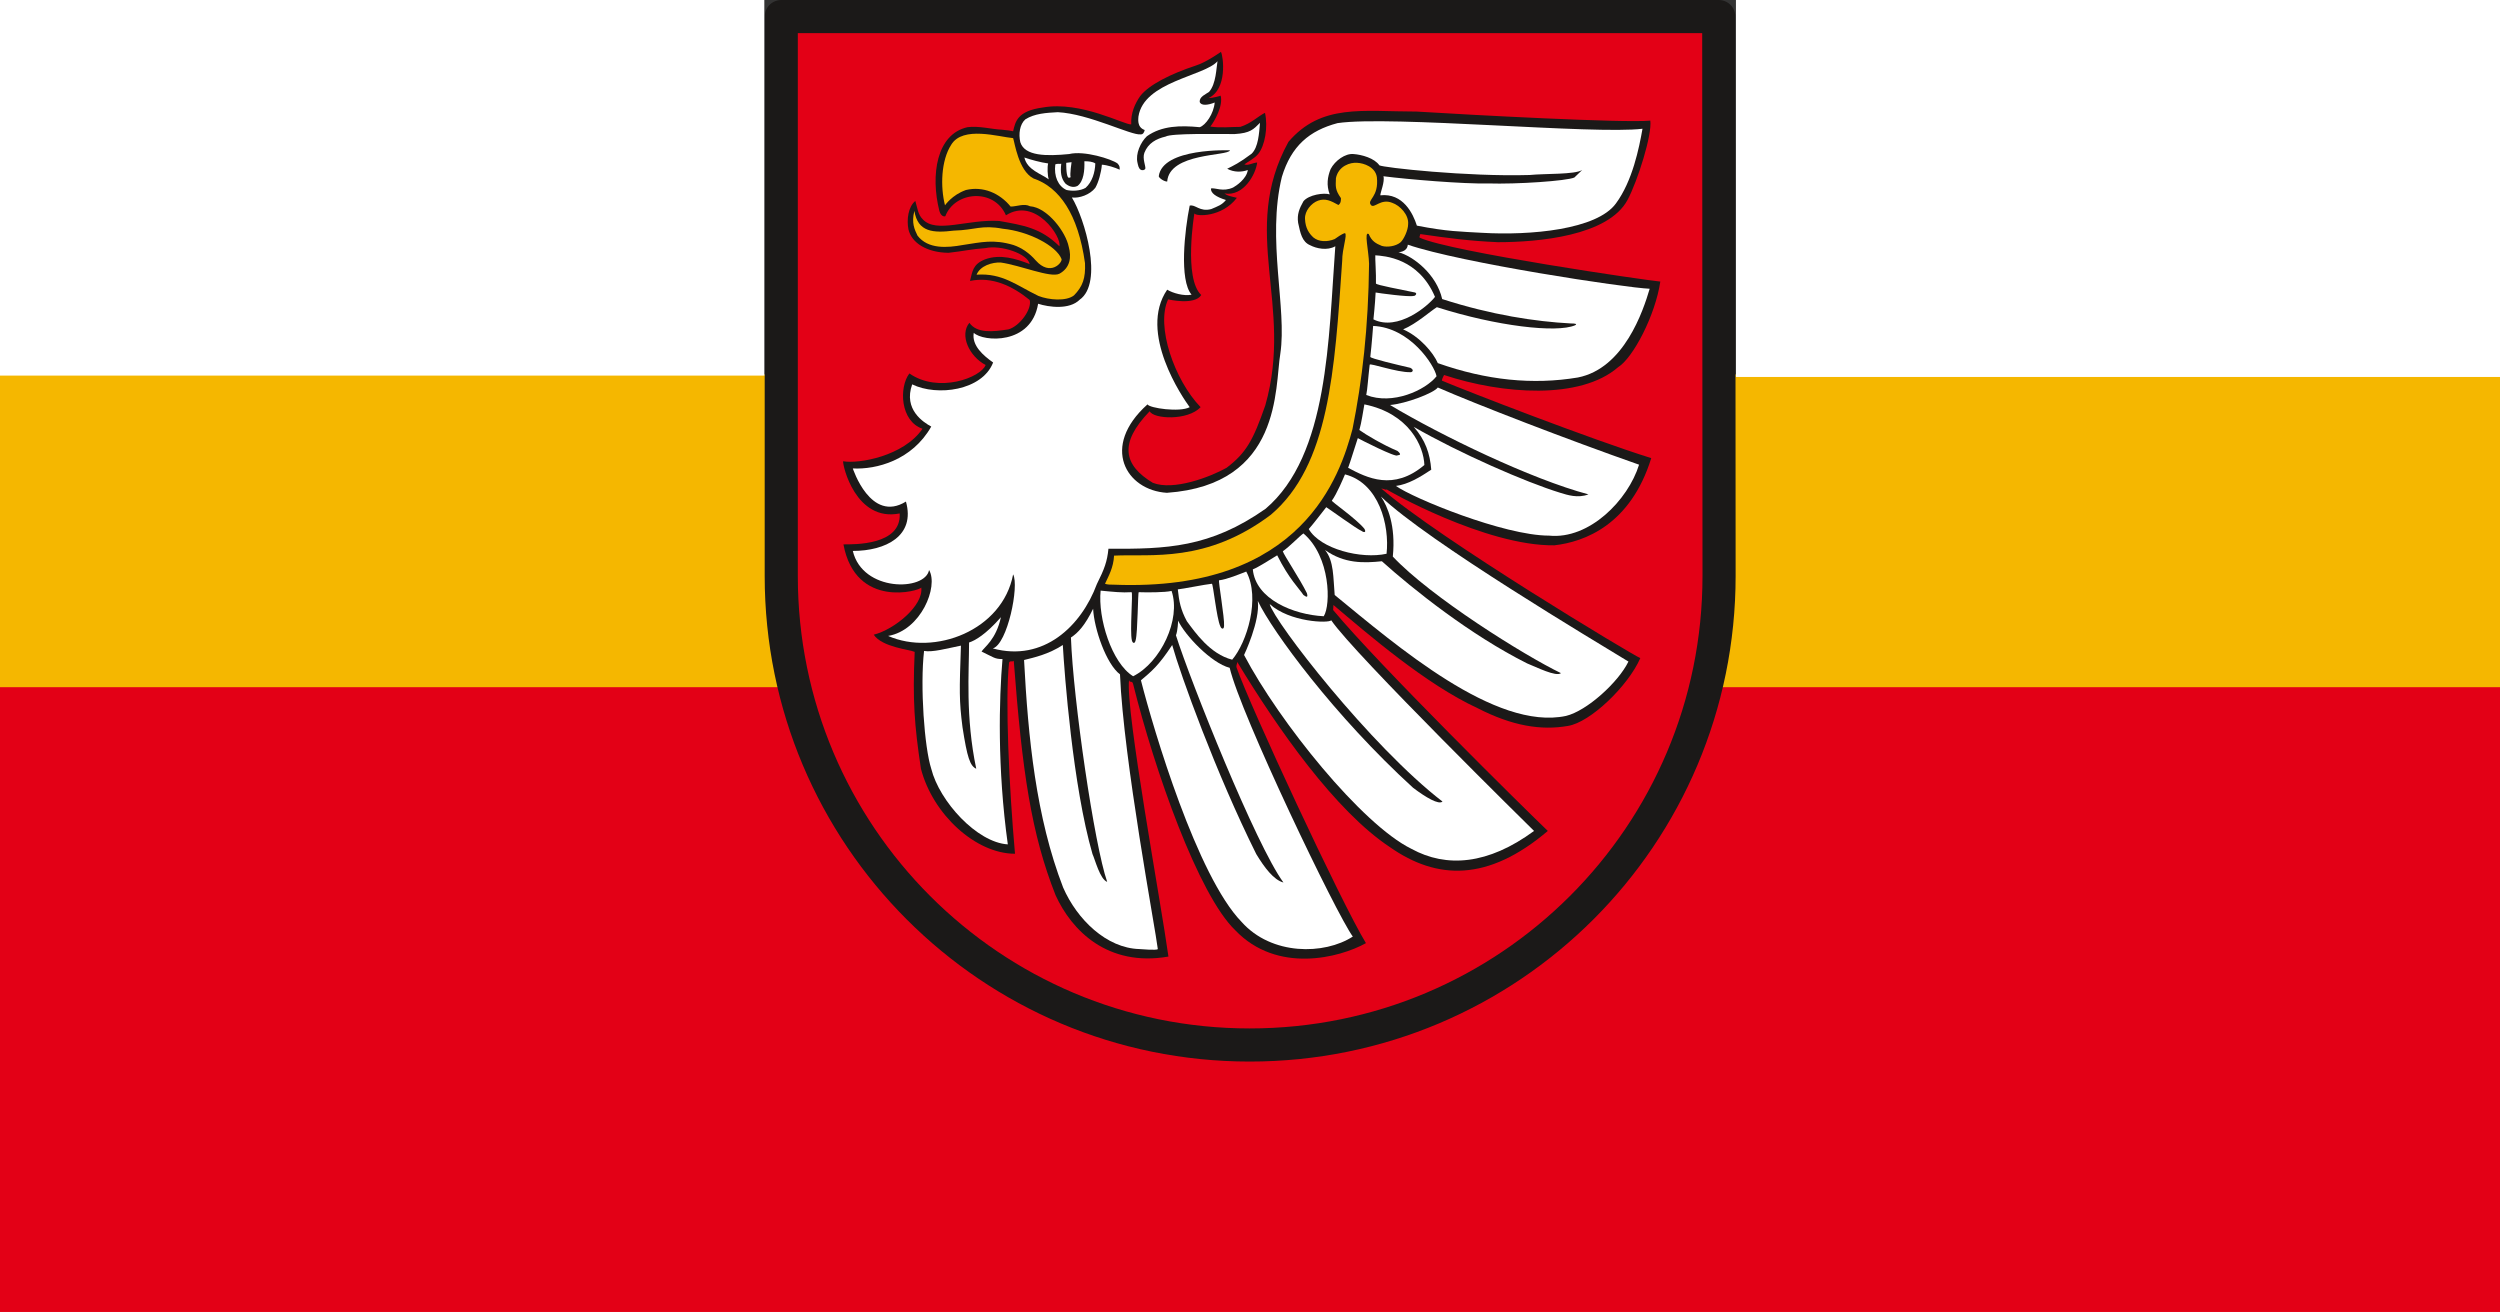 <?xml version="1.0" encoding="UTF-8" standalone="no"?>
<svg
   xmlns:ooo="http://xml.openoffice.org/svg/export"
   xmlns:dc="http://purl.org/dc/elements/1.1/"
   xmlns:cc="http://creativecommons.org/ns#"
   xmlns:rdf="http://www.w3.org/1999/02/22-rdf-syntax-ns#"
   xmlns:svg="http://www.w3.org/2000/svg"
   xmlns="http://www.w3.org/2000/svg"
   xmlns:sodipodi="http://sodipodi.sourceforge.net/DTD/sodipodi-0.dtd"
   xmlns:inkscape="http://www.inkscape.org/namespaces/inkscape"
   version="1.2"
   width="80mm"
   height="41.98mm"
   viewBox="0 0 8000 4198"
   preserveAspectRatio="xMidYMid"
   fill-rule="evenodd"
   stroke-width="28.222"
   stroke-linejoin="round"
   xml:space="preserve"
   id="svg624"
   sodipodi:docname="flaga.svg"
   inkscape:version="0.92.3 (2405546, 2018-03-11)"><rect x="0" y="0" width="8000" height="4198" fill="#333333" stroke="none"/><sodipodi:namedview
   pagecolor="#ffffff"
   bordercolor="#666666"
   borderopacity="1"
   objecttolerance="10"
   gridtolerance="10"
   guidetolerance="10"
   inkscape:pageopacity="1"
   inkscape:pageshadow="2"
   inkscape:window-width="1920"
   inkscape:window-height="1027"
   id="namedview626"
   showgrid="false"
   inkscape:zoom="13.511323"
   inkscape:cx="46.77982"
   inkscape:cy="124.79281"
   inkscape:window-x="-8"
   inkscape:window-y="-8"
   inkscape:window-maximized="1"
   inkscape:current-layer="svg624"
   inkscape:pagecheckerboard="true" />
 <defs
   class="ClipPathGroup"
   id="defs326">
  <clipPath
   id="presentation_clip_path"
   clipPathUnits="userSpaceOnUse">
   <rect
   x="0"
   y="0"
   width="8000"
   height="4198"
   id="rect320" />
  </clipPath>
  <clipPath
   id="presentation_clip_path_shrink"
   clipPathUnits="userSpaceOnUse">
   <rect
   x="8"
   y="4"
   width="7984"
   height="4190"
   id="rect323" />
  </clipPath>
 </defs>
 <defs
   class="TextShapeIndex"
   id="defs330">
  <g
   ooo:slide="id1"
   ooo:id-list="id3 id4 id5 id6 id7 id8 id9 id10 id11 id12 id13 id14 id15 id16 id17 id18 id19 id20 id21 id22 id23 id24 id25 id26 id27 id28 id29 id30 id31 id32 id33 id34 id35 id36 id37"
   id="g328" />
 </defs>
 <defs
   class="EmbeddedBulletChars"
   id="defs362">
  <g
   id="bullet-char-template-57356"
   transform="scale(0,-0)">
   <path
   d="M 580,1141 L 1163,571 580,0 -4,571 580,1141 Z"
   id="path332" />
  </g>
  <g
   id="bullet-char-template-57354"
   transform="scale(0,-0)">
   <path
   d="M 8,1128 L 1137,1128 1137,0 8,0 8,1128 Z"
   id="path335" />
  </g>
  <g
   id="bullet-char-template-10146"
   transform="scale(0,-0)">
   <path
   d="M 174,0 L 602,739 174,1481 1456,739 174,0 Z M 1358,739 L 309,1346 659,739 1358,739 Z"
   id="path338" />
  </g>
  <g
   id="bullet-char-template-10132"
   transform="scale(0,-0)">
   <path
   d="M 2015,739 L 1276,0 717,0 1260,543 174,543 174,936 1260,936 717,1481 1274,1481 2015,739 Z"
   id="path341" />
  </g>
  <g
   id="bullet-char-template-10007"
   transform="scale(0,-0)">
   <path
   d="M 0,-2 C -7,14 -16,27 -25,37 L 356,567 C 262,823 215,952 215,954 215,979 228,992 255,992 264,992 276,990 289,987 310,991 331,999 354,1012 L 381,999 492,748 772,1049 836,1024 860,1049 C 881,1039 901,1025 922,1006 886,937 835,863 770,784 769,783 710,716 594,584 L 774,223 C 774,196 753,168 711,139 L 727,119 C 717,90 699,76 672,76 641,76 570,178 457,381 L 164,-76 C 142,-110 111,-127 72,-127 30,-127 9,-110 8,-76 1,-67 -2,-52 -2,-32 -2,-23 -1,-13 0,-2 Z"
   id="path344" />
  </g>
  <g
   id="bullet-char-template-10004"
   transform="scale(0,-0)">
   <path
   d="M 285,-33 C 182,-33 111,30 74,156 52,228 41,333 41,471 41,549 55,616 82,672 116,743 169,778 240,778 293,778 328,747 346,684 L 369,508 C 377,444 397,411 428,410 L 1163,1116 C 1174,1127 1196,1133 1229,1133 1271,1133 1292,1118 1292,1087 L 1292,965 C 1292,929 1282,901 1262,881 L 442,47 C 390,-6 338,-33 285,-33 Z"
   id="path347" />
  </g>
  <g
   id="bullet-char-template-9679"
   transform="scale(0,-0)">
   <path
   d="M 813,0 C 632,0 489,54 383,161 276,268 223,411 223,592 223,773 276,916 383,1023 489,1130 632,1184 813,1184 992,1184 1136,1130 1245,1023 1353,916 1407,772 1407,592 1407,412 1353,268 1245,161 1136,54 992,0 813,0 Z"
   id="path350" />
  </g>
  <g
   id="bullet-char-template-8226"
   transform="scale(0,-0)">
   <path
   d="M 346,457 C 273,457 209,483 155,535 101,586 74,649 74,723 74,796 101,859 155,911 209,963 273,989 346,989 419,989 480,963 531,910 582,859 608,796 608,723 608,648 583,586 532,535 482,483 420,457 346,457 Z"
   id="path353" />
  </g>
  <g
   id="bullet-char-template-8211"
   transform="scale(0,-0)">
   <path
   d="M -4,459 L 1135,459 1135,606 -4,606 -4,459 Z"
   id="path356" />
  </g>
  <g
   id="bullet-char-template-61548"
   transform="scale(0,-0)">
   <path
   d="M 173,740 C 173,903 231,1043 346,1159 462,1274 601,1332 765,1332 928,1332 1067,1274 1183,1159 1299,1043 1357,903 1357,740 1357,577 1299,437 1183,322 1067,206 928,148 765,148 601,148 462,206 346,322 231,437 173,577 173,740 Z"
   id="path359" />
  </g>
 </defs>
 <defs
   class="TextEmbeddedBitmaps"
   id="defs364" />
 <g
   id="g369">
  <g
   id="id2"
   class="Master_Slide">
   <g
   id="bg-id2"
   class="Background" />
   <g
   id="bo-id2"
   class="BackgroundObjects" />
  </g>
 </g>
 <g
   class="SlideGroup"
   id="g622">
  <g
   id="g620">
   <g
   id="container-id1">
    <g
   id="id1"
   class="Slide"
   clip-path="url(#presentation_clip_path)">
     <g
   class="Page"
   id="g616">
      <g
   class="com.sun.star.drawing.PolyPolygonShape"
   id="g376">
       <g
   id="id3">
        <rect
   class="BoundingBox"
   stroke="none"
   fill="none"
   x="-4"
   y="2194"
   width="8010"
   height="2010"
   id="rect371" />
        <path
   fill="none"
   stroke="rgb(27,25,24)"
   stroke-width="8"
   stroke-linejoin="miter"
   d="M 0,4199 L 0,2198 8001,2198 8001,4199 0,4199 Z"
   id="path373" />
       </g>
      </g>
      <g
   class="com.sun.star.drawing.PolyPolygonShape"
   id="g385">
       <g
   id="id4">
        <rect
   class="BoundingBox"
   stroke="none"
   fill="none"
   x="-4"
   y="2194"
   width="8010"
   height="2010"
   id="rect378" />
        <path
   fill="rgb(113,133,158)"
   stroke="none"
   d="M 8001,2198 L 0,2198 0,4199 8001,4199 8001,2198 Z"
   id="path380" />
        <path
   fill="none"
   stroke="rgb(230,42,55)"
   stroke-width="8"
   stroke-linejoin="miter"
   d="M 8001,2198 L 0,2198 0,4199 8001,4199 8001,2198 Z"
   id="path382" />
       </g>
      </g>
      <g
   class="com.sun.star.drawing.PolyPolygonShape"
   id="g394">
       <g
   id="id5">
        <rect
   class="BoundingBox"
   stroke="none"
   fill="none"
   x="-4"
   y="2194"
   width="8010"
   height="2010"
   id="rect387" />
        <path
   fill="rgb(230,42,55)"
   stroke="none"
   d="M 8001,2198 L 0,2198 0,4199 8001,4199 8001,2198 Z"
   id="path389" />
        <path
   fill="none"
   stroke="rgb(230,42,55)"
   stroke-width="8"
   stroke-linejoin="miter"
   d="M 8001,2198 L 0,2198 0,4199 8001,4199 8001,2198 Z"
   id="path391" />
       </g>
      </g>
      <g
   class="com.sun.star.drawing.PolyPolygonShape"
   id="g401">
       <g
   id="id6">
        <rect
   class="BoundingBox"
   stroke="none"
   fill="none"
   x="0"
   y="2198"
   width="8002"
   height="2002"
   id="rect396" />
        <path
   fill="rgb(227,0,22)"
   stroke="none"
   d="M 0,2198 L 8001,2198 8001,4199 0,4199 0,2198 Z"
   id="path398" />
       </g>
      </g>
      <g
   class="com.sun.star.drawing.PolyPolygonShape"
   id="g408">
       <g
   id="id7">
        <rect
   class="BoundingBox"
   stroke="none"
   fill="none"
   x="0"
   y="1198"
   width="8002"
   height="1002"
   id="rect403" />
        <path
   fill="rgb(245,183,0)"
   stroke="none"
   d="M 0,2199 L 0,1198 8001,1198 8001,2199 0,2199 Z"
   id="path405" />
       </g>
      </g>
      <g
   class="com.sun.star.drawing.OpenBezierShape"
   id="g415">
       <g
   id="id8">
        <rect
   class="BoundingBox"
   stroke="none"
   fill="none"
   x="2641"
   y="1839"
   width="2685"
   height="1344"
   id="rect410" />
        <path
   fill="none"
   stroke="rgb(27,25,24)"
   stroke-width="103"
   stroke-linejoin="miter"
   d="M 5273,1840 C 5273,2553 4696,3130 3983,3130 3270,3130 2693,2553 2693,1840"
   id="path412" />
       </g>
      </g>
      <g
   class="com.sun.star.drawing.PolyLineShape"
   id="g422">
       <g
   id="id9">
        <rect
   class="BoundingBox"
   stroke="none"
   fill="none"
   x="2641"
   y="249"
   width="2685"
   height="1593"
   id="rect417" />
        <path
   fill="none"
   stroke="rgb(27,25,24)"
   stroke-width="103"
   stroke-linejoin="miter"
   d="M 2693,1841 L 2693,301 5273,301 5273,1841 5273,1841"
   id="path419" />
       </g>
      </g>
      <g
   class="com.sun.star.drawing.ClosedBezierShape"
   id="g431">
       <g
   id="id10">
        <rect
   class="BoundingBox"
   stroke="none"
   fill="none"
   x="2447"
   y="0"
   width="3108"
   height="3398"
   id="rect424" />
        <path
   fill="rgb(227,0,22)"
   stroke="none"
   d="M 5501,1843 C 5501,2673 4829,3344 3999,3344 3171,3344 2500,2673 2500,1843 L 2500,1843 2500,53 5500,53 5501,1843 Z"
   id="path426" />
        <path
   fill="none"
   stroke="rgb(27,25,24)"
   stroke-width="106"
   stroke-linejoin="miter"
   d="M 5501,1843 C 5501,2673 4829,3344 3999,3344 3171,3344 2500,2673 2500,1843 L 2500,1843 2500,53 5500,53 5501,1843 Z"
   id="path428" />
       </g>
      </g>
      <g
   class="com.sun.star.drawing.ClosedBezierShape"
   id="g438">
       <g
   id="id11">
        <rect
   class="BoundingBox"
   stroke="none"
   fill="none"
   x="2698"
   y="166"
   width="2617"
   height="2903"
   id="rect433" />
        <path
   fill="rgb(27,25,24)"
   stroke="none"
   d="M 2879,1643 C 2738,1671 2696,1489 2698,1476 2747,1485 2892,1460 2952,1372 2881,1348 2876,1240 2910,1195 3003,1260 3139,1208 3154,1168 3101,1140 3070,1072 3102,1033 3126,1067 3176,1062 3227,1054 3263,1044 3303,989 3295,960 3241,916 3176,884 3104,899 3112,869 3112,846 3152,830 3201,812 3251,828 3295,845 3289,812 3203,783 3153,794 3109,797 3081,804 3035,809 2965,808 2917,777 2907,734 2901,703 2906,662 2929,643 2936,666 2937,686 2953,702 2996,748 3096,701 3197,707 3275,721 3330,729 3390,788 3399,760 3313,629 3219,689 3181,601 3055,612 3025,692 3015,695 3008,683 3006,675 2977,560 2997,429 3096,407 3132,402 3176,414 3206,415 3219,416 3240,419 3242,420 3249,391 3254,355 3337,344 3459,322 3600,401 3620,398 3618,362 3632,331 3649,307 3677,271 3747,236 3826,210 3859,200 3907,166 3907,166 3915,181 3928,286 3867,314 3879,314 3906,307 3906,306 3915,338 3886,389 3873,405 3905,410 3937,406 3969,406 4004,395 4027,371 4048,361 4058,407 4048,466 4026,493 4013,508 3997,515 3982,526 3994,531 4008,521 4023,520 4019,556 3980,630 3918,619 3929,627 3934,627 3958,633 3910,696 3827,693 3822,683 3822,683 3787,891 3844,944 3823,978 3738,958 3738,958 3698,1043 3758,1216 3842,1303 3800,1347 3691,1341 3679,1316 3579,1419 3596,1489 3689,1545 3755,1571 3871,1527 3925,1497 3988,1449 4010,1409 4049,1297 4141,974 3965,742 4123,454 4228,331 4360,357 4533,357 4710,368 5195,394 5281,386 5287,431 5241,578 5208,640 5146,755 4923,775 4793,775 4702,771 4634,762 4545,749 4544,755 4540,759 4544,761 4643,806 5274,898 5313,901 5297,1009 5226,1145 5178,1175 5057,1280 4808,1262 4621,1200 4620,1203 4614,1212 4614,1218 4692,1251 5092,1406 5284,1466 5218,1679 5071,1734 4974,1745 4754,1748 4435,1567 4436,1565 4441,1571 4428,1564 4420,1563 4604,1724 5233,2101 5249,2106 5210,2195 5089,2312 5017,2323 4931,2338 4839,2323 4728,2266 4563,2190 4377,2029 4267,1936 4267,1944 4266,1946 4266,1952 4410,2126 4882,2591 4953,2659 4761,2822 4598,2816 4448,2711 4274,2596 4089,2333 3959,2118 3960,2123 3955,2128 3957,2136 3999,2257 4291,2887 4371,3018 4287,3065 4087,3117 3953,2977 3835,2864 3695,2466 3626,2189 3623,2176 3615,2187 3613,2176 3601,2272 3715,2887 3739,3061 3544,3095 3429,2977 3378,2865 3300,2668 3271,2470 3244,2114 3242,2120 3231,2112 3229,2121 3216,2239 3229,2518 3248,2732 3122,2732 2985,2606 2947,2460 2926,2321 2920,2240 2927,2086 2913,2079 2822,2071 2796,2031 2863,2014 2956,1937 2948,1880 2945,1890 2738,1951 2699,1742 2734,1742 2885,1745 2879,1643 Z"
   id="path435" />
       </g>
      </g>
      <g
   class="com.sun.star.drawing.ClosedBezierShape"
   id="g445">
       <g
   id="id12">
        <rect
   class="BoundingBox"
   stroke="none"
   fill="none"
   x="3014"
   y="428"
   width="460"
   height="532"
   id="rect440" />
        <path
   fill="rgb(245,183,0)"
   stroke="none"
   d="M 3242,442 C 3247,456 3259,546 3307,571 3390,599 3450,685 3472,842 3474,890 3465,916 3437,945 3412,965 3356,960 3323,947 3254,914 3208,873 3125,879 3137,850 3175,839 3202,840 3266,849 3361,890 3390,876 3425,857 3429,822 3420,790 3411,743 3352,664 3296,660 3277,650 3254,661 3234,661 3199,618 3146,595 3091,608 3046,624 3024,657 3024,657 3009,598 3011,514 3044,463 3081,402 3196,438 3242,442 Z"
   id="path442" />
       </g>
      </g>
      <g
   class="com.sun.star.drawing.ClosedBezierShape"
   id="g452">
       <g
   id="id13">
        <rect
   class="BoundingBox"
   stroke="none"
   fill="none"
   x="3277"
   y="504"
   width="80"
   height="71"
   id="rect447" />
        <path
   fill="rgb(255,255,255)"
   stroke="none"
   d="M 3354,523 C 3351,535 3352,562 3356,574 3332,556 3287,544 3278,504 3298,511 3331,520 3354,523 Z"
   id="path449" />
       </g>
      </g>
      <g
   class="com.sun.star.drawing.ClosedBezierShape"
   id="g459">
       <g
   id="id14">
        <rect
   class="BoundingBox"
   stroke="none"
   fill="none"
   x="3376"
   y="516"
   width="131"
   height="96"
   id="rect454" />
        <path
   fill="rgb(255,255,255)"
   stroke="none"
   d="M 3505,523 C 3504,552 3495,582 3474,601 3457,611 3432,612 3413,608 3386,596 3372,564 3377,526 3383,523 3391,525 3396,524 3393,551 3395,570 3409,587 3419,596 3434,602 3448,595 3468,580 3471,545 3470,516 3483,516 3496,517 3505,523 Z"
   id="path456" />
       </g>
      </g>
      <g
   class="com.sun.star.drawing.ClosedBezierShape"
   id="g466">
       <g
   id="id15">
        <rect
   class="BoundingBox"
   stroke="none"
   fill="none"
   x="2921"
   y="675"
   width="478"
   height="185"
   id="rect461" />
        <path
   fill="rgb(245,183,0)"
   stroke="none"
   d="M 3052,738 C 3122,736 3140,719 3209,732 3291,740 3380,786 3397,829 3400,840 3361,886 3314,833 3295,811 3270,793 3243,784 3179,765 3141,775 3081,784 3031,793 2970,798 2936,754 2927,735 2916,714 2926,675 2937,743 2986,746 3052,738 Z"
   id="path463" />
       </g>
      </g>
      <g
   class="com.sun.star.drawing.PolyPolygonShape"
   id="g473">
       <g
   id="id16">
        <rect
   class="BoundingBox"
   stroke="none"
   fill="none"
   x="4591"
   y="648"
   width="3"
   height="4"
   id="rect468" />
        <path
   fill="rgb(27,25,24)"
   stroke="none"
   d="M 4591,648 L 4593,648 4593,651 4591,651 4591,648 Z"
   id="path470" />
       </g>
      </g>
      <g
   class="com.sun.star.drawing.PolyPolygonShape"
   id="g478">
       <g
   id="id17">
        <rect
   class="BoundingBox"
   stroke="none"
   fill="none"
   x="3184"
   y="797"
   width="5"
   height="1"
   id="rect475" />
       </g>
      </g>
      <g
   class="com.sun.star.drawing.PolyPolygonShape"
   id="g483">
       <g
   id="id18">
        <rect
   class="BoundingBox"
   stroke="none"
   fill="none"
   x="4747"
   y="1507"
   width="5"
   height="3"
   id="rect480" />
       </g>
      </g>
      <g
   class="com.sun.star.drawing.PolyPolygonShape"
   id="g488">
       <g
   id="id19">
        <rect
   class="BoundingBox"
   stroke="none"
   fill="none"
   x="4756"
   y="1507"
   width="5"
   height="1"
   id="rect485" />
       </g>
      </g>
      <g
   class="com.sun.star.drawing.ClosedBezierShape"
   id="g495">
       <g
   id="id20">
        <rect
   class="BoundingBox"
   stroke="none"
   fill="none"
   x="4240"
   y="1589"
   width="972"
   height="709"
   id="rect490" />
        <path
   fill="rgb(255,255,255)"
   stroke="none"
   d="M 4419,1589 C 4440,1620 4467,1682 4457,1781 4578,1910 4877,2097 4995,2154 4980,2167 4915,2134 4887,2123 4705,2032 4521,1885 4422,1796 4364,1802 4302,1804 4240,1760 4269,1795 4266,1849 4271,1904 4469,2066 4785,2339 5011,2291 5078,2275 5179,2183 5211,2117 5108,2054 4569,1733 4419,1589 Z"
   id="path492" />
       </g>
      </g>
      <g
   class="com.sun.star.drawing.ClosedBezierShape"
   id="g502">
       <g
   id="id21">
        <rect
   class="BoundingBox"
   stroke="none"
   fill="none"
   x="3981"
   y="1923"
   width="929"
   height="832"
   id="rect497" />
        <path
   fill="rgb(255,255,255)"
   stroke="none"
   d="M 4909,2659 C 4909,2659 4333,2093 4260,1985 4251,1995 4127,1991 4063,1933 4077,1989 4385,2387 4616,2565 4604,2576 4563,2552 4522,2521 4271,2292 4071,2020 4025,1923 4033,1987 3981,2096 3981,2096 4094,2311 4358,2638 4516,2716 4629,2778 4762,2767 4909,2659 Z"
   id="path499" />
       </g>
      </g>
      <g
   class="com.sun.star.drawing.ClosedBezierShape"
   id="g509">
       <g
   id="id22">
        <rect
   class="BoundingBox"
   stroke="none"
   fill="none"
   x="4448"
   y="1240"
   width="798"
   height="476"
   id="rect504" />
        <path
   fill="rgb(255,255,255)"
   stroke="none"
   d="M 4448,1296 C 4612,1394 4899,1533 5083,1582 5049,1595 5016,1584 4993,1577 4882,1543 4670,1450 4524,1366 4561,1408 4576,1451 4580,1503 4544,1527 4506,1550 4467,1555 4521,1594 4813,1714 4957,1714 5086,1727 5210,1600 5245,1487 5017,1407 4722,1293 4601,1240 4588,1258 4498,1292 4448,1296 Z"
   id="path506" />
       </g>
      </g>
      <g
   class="com.sun.star.drawing.ClosedBezierShape"
   id="g516">
       <g
   id="id23">
        <rect
   class="BoundingBox"
   stroke="none"
   fill="none"
   x="4475"
   y="782"
   width="805"
   height="439"
   id="rect511" />
        <path
   fill="rgb(255,255,255)"
   stroke="none"
   d="M 4475,807 C 4523,820 4597,878 4615,957 4773,1008 4914,1029 5026,1035 5044,1035 5047,1037 5040,1041 4981,1066 4790,1044 4598,983 4578,995 4533,1036 4490,1054 4543,1077 4587,1129 4601,1162 4757,1217 4905,1232 5049,1208 5197,1179 5258,995 5279,924 5202,921 4674,841 4505,783 4503,807 4475,807 4475,807 Z"
   id="path513" />
       </g>
      </g>
      <g
   class="com.sun.star.drawing.ClosedBezierShape"
   id="g523">
       <g
   id="id24">
        <rect
   class="BoundingBox"
   stroke="none"
   fill="none"
   x="4394"
   y="817"
   width="199"
   height="217"
   id="rect518" />
        <path
   fill="rgb(255,255,255)"
   stroke="none"
   d="M 4401,817 C 4400,825 4404,878 4403,907 4402,912 4487,927 4528,936 4537,939 4528,948 4523,947 4508,951 4412,938 4402,936 4400,976 4396,1011 4395,1022 4473,1061 4570,979 4592,950 4539,825 4429,819 4401,817 Z"
   id="path520" />
       </g>
      </g>
      <g
   class="com.sun.star.drawing.ClosedBezierShape"
   id="g530">
       <g
   id="id25">
        <rect
   class="BoundingBox"
   stroke="none"
   fill="none"
   x="4314"
   y="1294"
   width="245"
   height="244"
   id="rect525" />
        <path
   fill="rgb(255,255,255)"
   stroke="none"
   d="M 4314,1497 C 4374,1529 4459,1572 4558,1488 4556,1428 4509,1323 4366,1294 4362,1315 4357,1352 4350,1376 4369,1390 4428,1425 4472,1443 4487,1456 4478,1456 4472,1457 4469,1466 4350,1405 4345,1402 4337,1425 4322,1476 4314,1497 Z"
   id="path527" />
       </g>
      </g>
      <g
   class="com.sun.star.drawing.ClosedBezierShape"
   id="g537">
       <g
   id="id26">
        <rect
   class="BoundingBox"
   stroke="none"
   fill="none"
   x="4188"
   y="1518"
   width="252"
   height="260"
   id="rect532" />
        <path
   fill="rgb(255,255,255)"
   stroke="none"
   d="M 4188,1693 C 4225,1757 4356,1790 4437,1772 4447,1681 4413,1546 4304,1518 4298,1532 4278,1580 4262,1602 4260,1605 4339,1659 4366,1692 4373,1704 4365,1705 4357,1699 4342,1693 4254,1629 4244,1623 4228,1643 4204,1675 4188,1693 Z"
   id="path534" />
       </g>
      </g>
      <g
   class="com.sun.star.drawing.ClosedBezierShape"
   id="g544">
       <g
   id="id27">
        <rect
   class="BoundingBox"
   stroke="none"
   fill="none"
   x="4009"
   y="1707"
   width="241"
   height="266"
   id="rect539" />
        <path
   fill="rgb(255,255,255)"
   stroke="none"
   d="M 4009,1822 C 4018,1917 4138,1967 4236,1972 4259,1936 4258,1781 4171,1707 4160,1714 4128,1748 4105,1764 4107,1774 4160,1853 4182,1898 4186,1912 4182,1912 4171,1904 4158,1884 4125,1853 4087,1777 4062,1792 4027,1815 4009,1822 Z"
   id="path541" />
       </g>
      </g>
      <g
   class="com.sun.star.drawing.ClosedBezierShape"
   id="g551">
       <g
   id="id28">
        <rect
   class="BoundingBox"
   stroke="none"
   fill="none"
   x="4372"
   y="1043"
   width="226"
   height="233"
   id="rect546" />
        <path
   fill="rgb(255,255,255)"
   stroke="none"
   d="M 4372,1264 C 4456,1297 4561,1249 4597,1204 4590,1168 4512,1048 4394,1043 4394,1043 4390,1099 4385,1142 4385,1147 4470,1167 4513,1177 4527,1184 4519,1192 4513,1191 4470,1192 4384,1161 4383,1167 4378,1209 4376,1245 4372,1264 Z"
   id="path548" />
       </g>
      </g>
      <g
   class="com.sun.star.drawing.ClosedBezierShape"
   id="g558">
       <g
   id="id29">
        <rect
   class="BoundingBox"
   stroke="none"
   fill="none"
   x="3768"
   y="1829"
   width="241"
   height="283"
   id="rect553" />
        <path
   fill="rgb(255,255,255)"
   stroke="none"
   d="M 3769,1886 C 3773,1924 3778,1951 3798,1988 3824,2023 3872,2093 3943,2111 3990,2056 4034,1914 3988,1829 3967,1837 3927,1854 3901,1857 3898,1858 3919,1979 3917,2002 3917,2016 3908,2013 3905,2004 3893,1979 3882,1867 3878,1868 3857,1870 3783,1885 3769,1886 Z"
   id="path555" />
       </g>
      </g>
      <g
   class="com.sun.star.drawing.ClosedBezierShape"
   id="g565">
       <g
   id="id30">
        <rect
   class="BoundingBox"
   stroke="none"
   fill="none"
   x="3651"
   y="1986"
   width="679"
   height="1053"
   id="rect560" />
        <path
   fill="rgb(255,255,255)"
   stroke="none"
   d="M 4329,2997 C 4277,2927 3969,2284 3935,2137 3876,2122 3791,2032 3770,1986 3770,1987 3769,2018 3763,2033 3811,2184 4019,2704 4107,2824 4076,2816 4046,2776 4020,2733 3891,2474 3777,2158 3751,2064 3707,2131 3685,2148 3651,2177 3692,2338 3831,2804 3973,2950 4069,3058 4238,3056 4329,2997 Z"
   id="path562" />
       </g>
      </g>
      <g
   class="com.sun.star.drawing.ClosedBezierShape"
   id="g572">
       <g
   id="id31">
        <rect
   class="BoundingBox"
   stroke="none"
   fill="none"
   x="2729"
   y="196"
   width="2528"
   height="1890"
   id="rect567" />
        <path
   fill="rgb(255,255,255)"
   stroke="none"
   d="M 3734,1577 C 4103,1551 4079,1239 4097,1132 4119,986 4053,767 4102,566 4132,467 4190,418 4280,394 4449,369 5103,431 5256,412 5245,474 5224,579 5171,651 5110,735 4897,754 4743,745 4674,741 4631,741 4534,722 4522,684 4490,617 4417,625 4417,616 4432,581 4427,564 4505,574 4684,589 4761,587 4854,590 5014,579 5038,568 L 5038,568 5063,544 5063,544 C 5039,559 4944,555 4895,560 4695,566 4424,536 4414,529 4398,506 4358,495 4332,493 4305,490 4272,514 4258,541 4248,566 4244,592 4255,622 4237,616 4188,623 4171,644 4158,667 4150,686 4154,713 4161,745 4166,774 4193,785 4212,795 4247,803 4273,788 4251,1082 4252,1456 4050,1628 3872,1753 3732,1757 3547,1756 3543,1797 3534,1821 3510,1869 3460,2004 3339,2119 3177,2075 3224,2061 3262,1874 3242,1838 3208,2018 2990,2100 2842,2035 2947,2017 3004,1877 2973,1824 2961,1892 2760,1895 2729,1763 2834,1763 2930,1715 2899,1605 2786,1675 2729,1499 2729,1499 2804,1503 2919,1473 2980,1365 2956,1352 2890,1311 2919,1230 2999,1269 3143,1250 3178,1160 3147,1138 3109,1106 3116,1065 3146,1094 3300,1105 3322,972 3356,983 3422,992 3455,959 3532,905 3471,699 3430,632 3454,635 3488,623 3505,601 3515,584 3524,552 3526,527 3543,528 3568,536 3583,543 3583,533 3583,531 3576,523 3557,509 3469,481 3421,493 3349,500 3279,500 3265,455 3259,429 3263,398 3281,382 3311,363 3348,361 3385,359 3485,364 3620,434 3650,430 3658,431 3662,422 3663,416 3637,407 3643,379 3643,373 3660,261 3854,244 3896,196 3892,217 3892,268 3869,294 3858,302 3838,309 3839,326 3843,339 3865,337 3887,328 3884,364 3858,401 3839,407 3777,401 3718,402 3670,436 3650,455 3633,492 3640,521 3642,529 3643,538 3650,543 3655,546 3662,545 3665,540 3667,532 3655,508 3662,489 3674,458 3700,444 3730,437 3748,426 3896,429 3951,429 4001,426 4011,414 4032,393 4029,426 4027,471 4005,492 3965,522 3947,530 3927,540 3949,552 3974,551 3993,544 3989,573 3955,595 3946,600 3913,615 3889,600 3875,603 3874,618 3891,630 3923,640 3910,656 3897,660 3876,669 3839,679 3825,653 3807,658 3791,737 3773,896 3813,943 3788,948 3753,938 3735,927 3641,1064 3785,1273 3807,1303 3775,1320 3678,1306 3672,1294 3521,1429 3603,1569 3734,1577 Z"
   id="path569" />
       </g>
      </g>
      <g
   class="com.sun.star.drawing.ClosedBezierShape"
   id="g579">
       <g
   id="id32">
        <rect
   class="BoundingBox"
   stroke="none"
   fill="none"
   x="3535"
   y="521"
   width="973"
   height="1353"
   id="rect574" />
        <path
   fill="rgb(245,183,0)"
   stroke="none"
   d="M 4275,570 C 4274,597 4272,607 4291,634 4291,642 4291,650 4283,656 4258,642 4241,634 4218,642 4196,650 4175,675 4176,700 4177,731 4190,748 4203,760 4220,774 4247,775 4271,765 4277,761 4294,748 4304,746 4312,752 4295,795 4295,835 4271,1188 4253,1489 4067,1647 3860,1803 3683,1772 3565,1778 3563,1817 3547,1844 3536,1868 3542,1871 3556,1871 3565,1871 4170,1895 4289,1518 4328,1373 4359,1219 4379,1047 4381,844 4380,803 4364,738 4380,749 4389,771 4402,779 4422,787 4440,792 4466,788 4481,776 4492,767 4506,736 4506,718 4509,687 4479,657 4455,649 4418,634 4397,669 4387,656 4373,639 4413,632 4406,567 4401,534 4364,522 4343,521 4321,519 4283,531 4275,570 Z"
   id="path576" />
       </g>
      </g>
      <g
   class="com.sun.star.drawing.ClosedBezierShape"
   id="g586">
       <g
   id="id33">
        <rect
   class="BoundingBox"
   stroke="none"
   fill="none"
   x="3277"
   y="1948"
   width="429"
   height="1093"
   id="rect581" />
        <path
   fill="rgb(255,255,255)"
   stroke="none"
   d="M 3646,3037 C 3650,3037 3702,3042 3705,3037 3698,2976 3595,2430 3584,2158 3540,2125 3501,2012 3498,1948 3472,2001 3450,2025 3427,2040 3434,2238 3502,2705 3543,2822 3520,2814 3504,2750 3496,2733 3433,2516 3406,2153 3401,2064 3355,2094 3309,2104 3277,2112 3290,2360 3315,2615 3402,2840 3447,2943 3541,3034 3646,3037 Z"
   id="path583" />
       </g>
      </g>
      <g
   class="com.sun.star.drawing.ClosedBezierShape"
   id="g593">
       <g
   id="id34">
        <rect
   class="BoundingBox"
   stroke="none"
   fill="none"
   x="2952"
   y="1975"
   width="275"
   height="728"
   id="rect588" />
        <path
   fill="rgb(255,255,255)"
   stroke="none"
   d="M 3225,2702 C 3191,2457 3197,2236 3208,2109 3183,2109 3181,2104 3141,2085 3149,2071 3187,2048 3203,1975 3155,2030 3120,2050 3101,2056 3101,2149 3089,2294 3124,2460 3104,2451 3095,2424 3080,2327 3069,2241 3070,2211 3075,2066 3030,2075 2984,2088 2957,2083 2944,2196 2958,2392 2980,2460 3006,2564 3126,2696 3225,2702 Z"
   id="path590" />
       </g>
      </g>
      <g
   class="com.sun.star.drawing.ClosedBezierShape"
   id="g600">
       <g
   id="id35">
        <rect
   class="BoundingBox"
   stroke="none"
   fill="none"
   x="3521"
   y="1890"
   width="237"
   height="275"
   id="rect595" />
        <path
   fill="rgb(255,255,255)"
   stroke="none"
   d="M 3522,1890 C 3513,1978 3557,2121 3626,2164 3714,2120 3780,1982 3749,1891 3727,1896 3671,1896 3644,1895 3641,1895 3641,2024 3634,2049 3631,2062 3624,2058 3622,2049 3615,2021 3626,1895 3621,1895 3590,1897 3564,1894 3522,1890 Z"
   id="path597" />
       </g>
      </g>
      <g
   class="com.sun.star.drawing.ClosedBezierShape"
   id="g607">
       <g
   id="id36">
        <rect
   class="BoundingBox"
   stroke="none"
   fill="none"
   x="3708"
   y="481"
   width="229"
   height="102"
   id="rect602" />
        <path
   fill="rgb(27,25,24)"
   stroke="none"
   d="M 3708,564 C 3720,472 3936,481 3936,481 3931,500 3742,488 3735,581 3725,581 3709,570 3708,564 Z"
   id="path604" />
       </g>
      </g>
      <g
   class="com.sun.star.drawing.ClosedBezierShape"
   id="g614">
       <g
   id="id37">
        <rect
   class="BoundingBox"
   stroke="none"
   fill="none"
   x="3412"
   y="519"
   width="19"
   height="51"
   id="rect609" />
        <path
   fill="rgb(255,255,255)"
   stroke="none"
   d="M 3412,521 L 3429,519 3429,519 C 3429,519 3423,558 3426,567 3423,570 3418,568 3418,568 3411,559 3412,521 3412,521 Z"
   id="path611" />
       </g>
      </g>
     </g>
    </g>
   </g>
  </g>
 </g>
<rect
   style="fill:#ffffff;fill-opacity:1;stroke-width:746.707"
   id="rect630"
   width="2445.834"
   height="1206.272"
   x="0"
   y="-4.371" /><rect
   style="fill:#ffffff;fill-opacity:1;stroke-width:746.707"
   id="rect630-1"
   width="2445.835"
   height="1206.272"
   x="5555"
   y="-1.1368684e-013" /></svg>